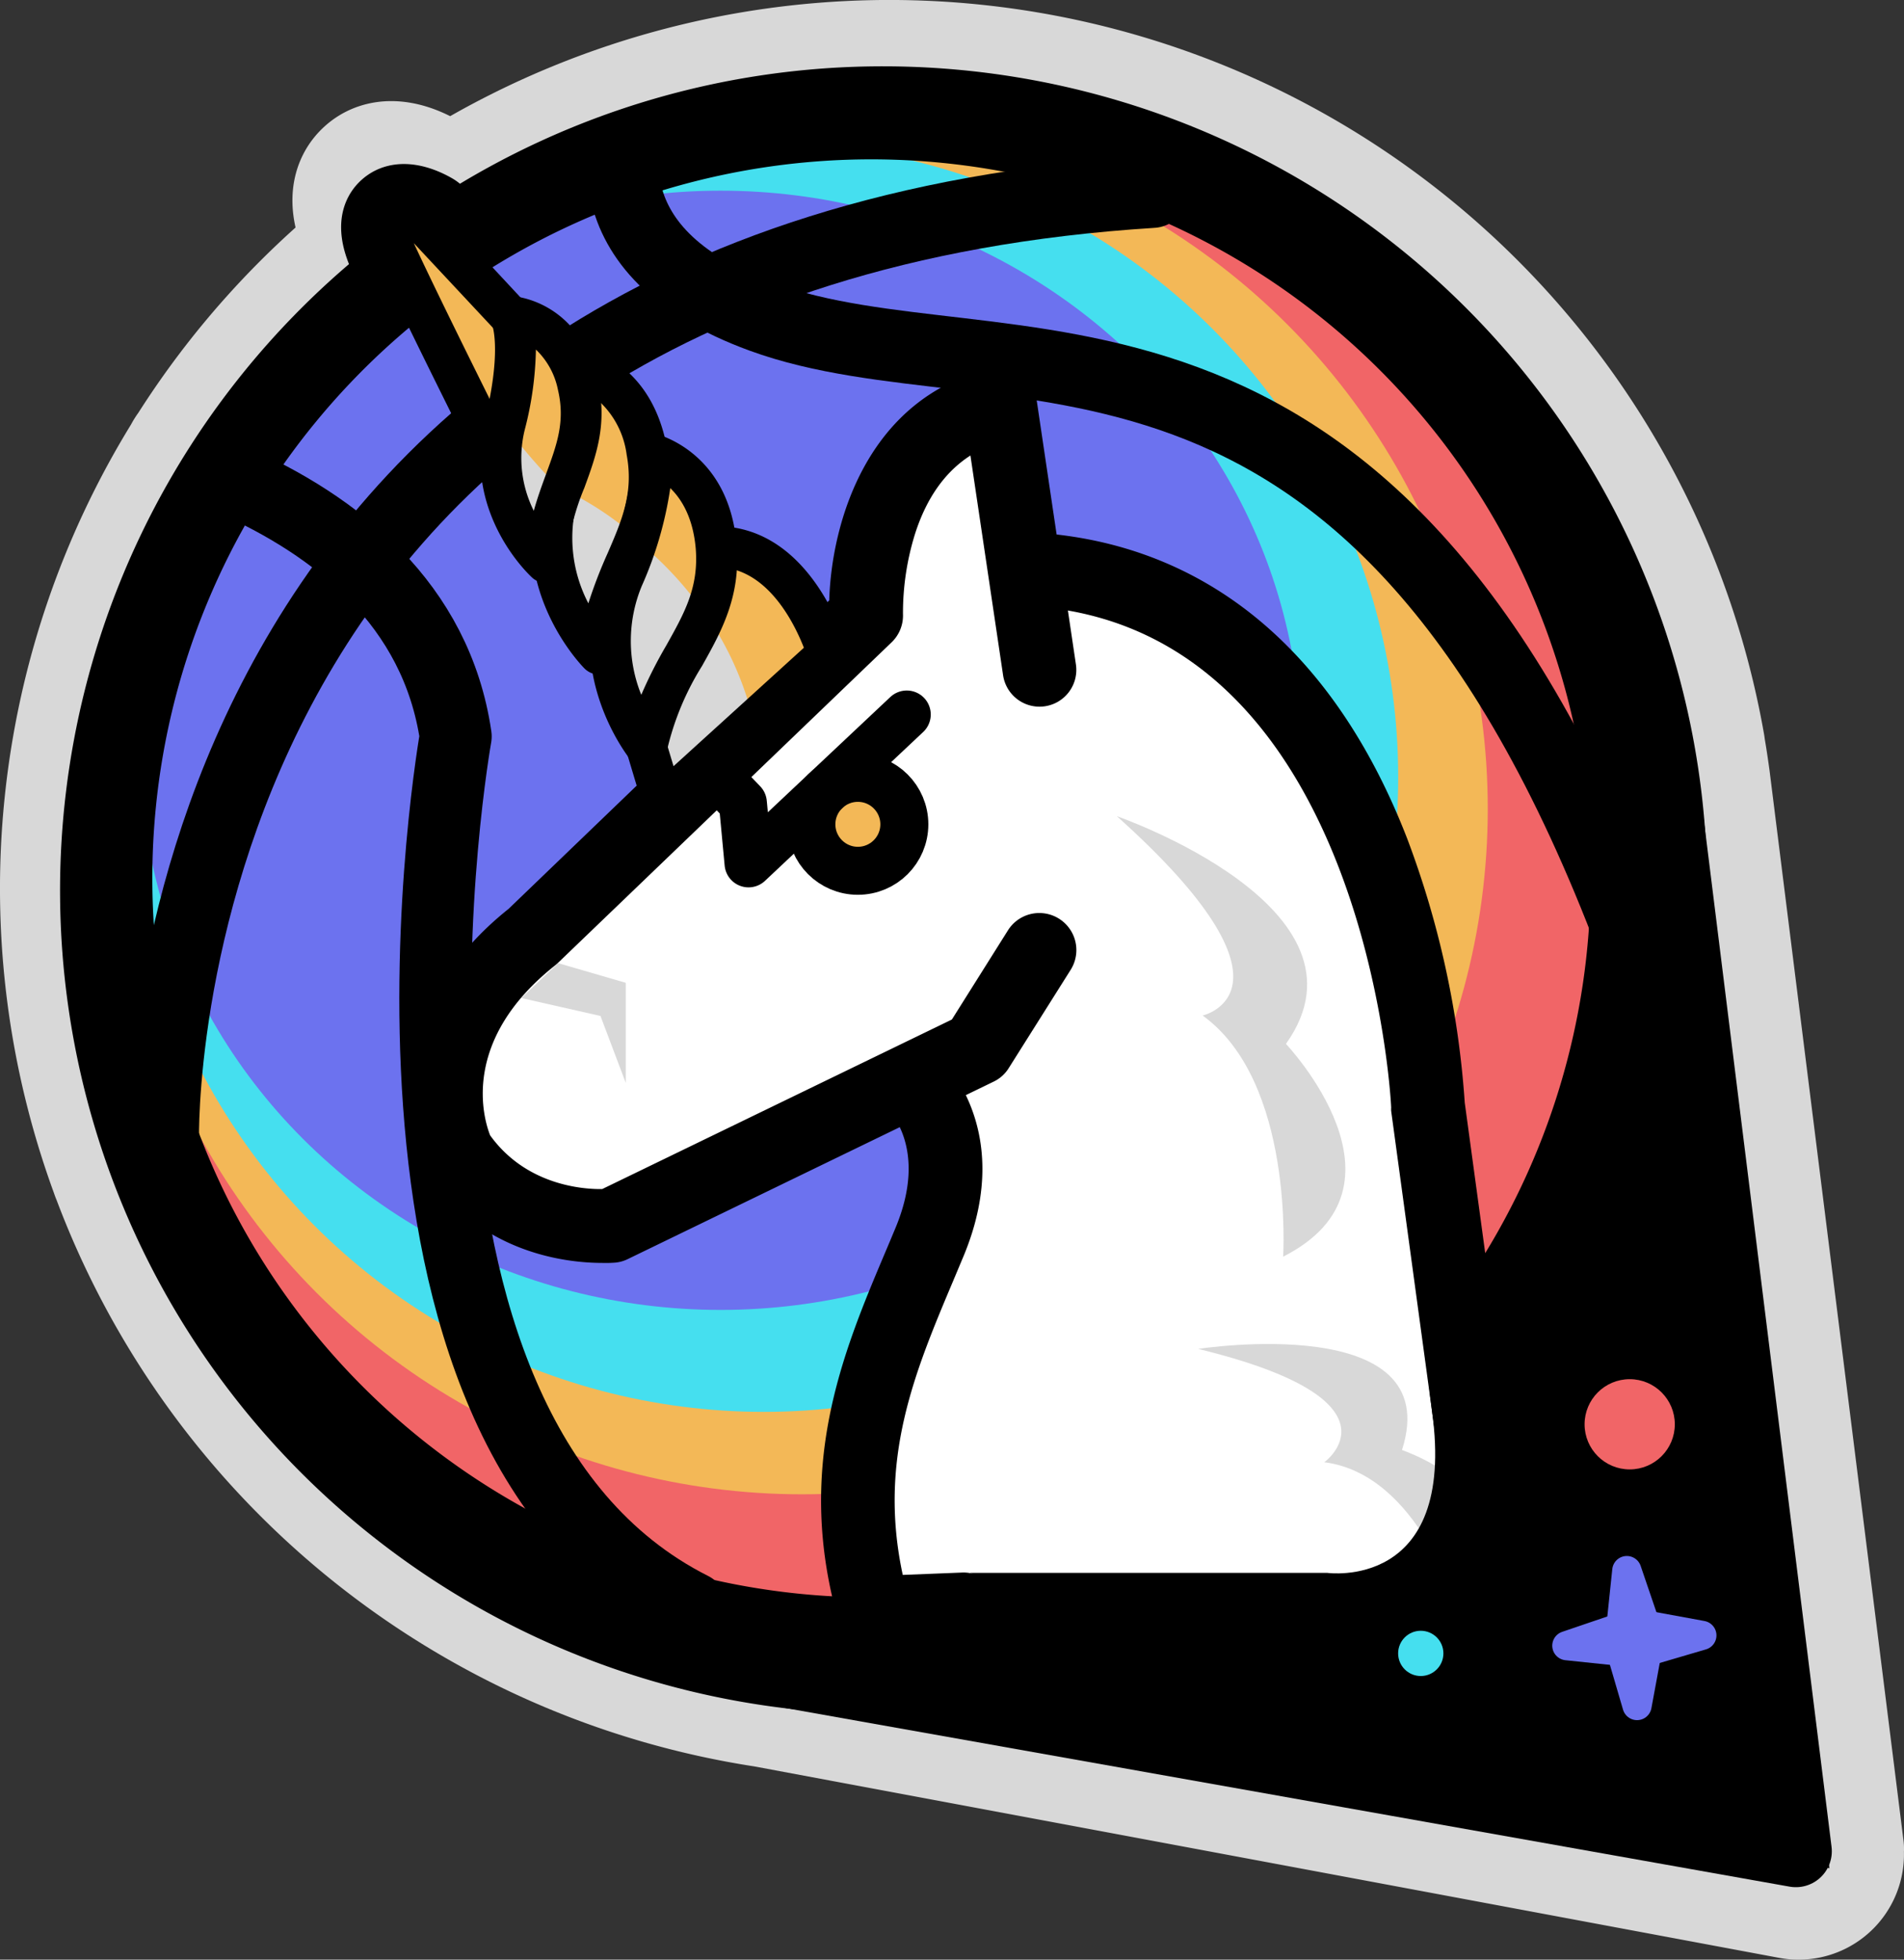 <svg xmlns="http://www.w3.org/2000/svg" id="Layer_1" width="251.518" height="258.918" data-name="Layer 1" version="1.1"><rect width="100%" height="100%" fill="#333333" stroke="none"/><defs id="defs4"><style id="style2">.cls-3{fill:#fff}.cls-4{fill:#d8d8d8}.cls-5{fill:#f16567}.cls-6{fill:#f3b857}.cls-7{fill:#45dfef}.cls-21{fill:#6c72ef}.cls-20,.cls-21{stroke-linecap:round;stroke-linejoin:round}.cls-20{fill:none;stroke:#000}.cls-21{stroke:#6c72ef}.cls-20{stroke-width:9.5px}.cls-21{stroke-width:3.86px}</style></defs><path id="path358" d="m242.543 244.273-17.69-141.33c-.18-1.3-.37-2.59-.59-3.87l-.07-.45a.14.14 0 0 0 0-.06 108.34 108.34 0 0 0-165.5-72.25l-2-2.1a2.7 2.7 0 0 0-.65-.52c-1.38-.79-4.83-2.42-7.13-.35-2.47 2.23-.8 6-.17 7.41.26.6.58 1.29.93 2.06a109.12 109.12 0 0 0-24 26.82 4.34 4.34 0 0 0-.53.85 108.2 108.2 0 0 0-9.53 94.22 4.29 4.29 0 0 0 .19.5 108.71 108.71 0 0 0 85.39 69.34l135.51 25.32a4.56 4.56 0 0 0 .9.08 4.93 4.93 0 0 0 4.88-5.67z" style="stroke:#d8d8d8;stroke-width:17.95px;stroke-linecap:round;stroke-linejoin:round"/><path id="path360" d="m236.433 241.423-16.45-108a104.54 104.54 0 0 0-103.27-120.3 103.85 103.85 0 0 0-56.63 16.72l-1.89-2a2.72 2.72 0 0 0-.63-.5c-1.33-.77-4.66-2.33-6.88-.34-2.38 2.15-.77 5.78-.16 7.15.25.57.56 1.24.9 2a104.46 104.46 0 0 0 77.74 185.23z" style="stroke:#000;stroke-width:8.72px;stroke-miterlimit:10"/><path id="polyline362" d="m226.07 1000.81 138.62 24.66-17.55-141.15" style="stroke:#000;stroke-width:9.5px;stroke-linecap:round;stroke-linejoin:round" transform="translate(-127.457 -780.877)"/><circle id="circle364" cx="115.123" cy="116.023" r="99.73" class="cls-5" style="fill:#f16567"/><circle id="circle366" cx="105.963" cy="106.863" r="90.57" class="cls-6" style="fill:#f3b857"/><circle id="circle368" cx="100.873" cy="102.713" r="83.83" class="cls-7" style="fill:#45dfef"/><ellipse id="ellipse370" cx="95.193" cy="99.133" rx="76.66" ry="73.94" style="fill:#6c72ef"/><path id="path372" d="M115.123 220.503a104.48 104.48 0 1 1 104.48-104.48 104.6 104.6 0 0 1-104.48 104.48m0-199.45a95 95 0 1 0 95 95 95.07 95.07 0 0 0-95-95"/><path id="path374" d="M21.543 150.473s-2.67-116.75 130.69-125.11" class="cls-20" style="fill:none;stroke:#000;stroke-width:9.5px;stroke-linecap:round;stroke-linejoin:round"/><path id="path376" d="M120.033 142.363s8.73 7.3 2.77 21.67c-5.96 14.37-13.19 28.72-7.29 49l11.75-.47 72.14 13-10.81-79.44s-2.69-65.89-50.19-70.75" class="cls-3" style="fill:#fff"/><path id="path378" d="M158.283 178.223s32.83-5.11 26.92 13.36c0 0 20.18 6.8 7.3 21 0 0-5-17.78-17.57-19.39 0 .04 11.29-8.17-16.65-14.97" class="cls-4" style="fill:#d8d8d8"/><path id="path380" d="M199.403 230.443a4.24 4.24 0 0 1-.86-.08l-71.62-12.88-11.22.45a4.87 4.87 0 0 1-4.87-3.5c-5.93-20.44.47-35.63 6.12-49 .46-1.08.91-2.16 1.36-3.24 4.35-10.48-.86-15.57-1.46-16.12a4.82 4.82 0 0 1-.58-6.82 4.89 4.89 0 0 1 6.88-.59c.47.39 11.39 9.79 4.15 27.26l-1.38 3.29c-5.11 12.12-9.95 23.61-6.67 38.87l7.82-.31a4.64 4.64 0 0 1 1.05.07l65.56 11.79-9.91-72.84a3.42 3.42 0 0 1 0-.45c0-.62-3.11-61.74-45.82-66.11a4.87 4.87 0 1 1 1-9.68c21.36 2.19 37.59 16.11 46.95 40.28a122 122 0 0 1 7.59 34.86l10.78 79.26a4.86 4.86 0 0 1-4.82 5.52z"/><path id="path382" d="M147.543 107.843s35.1 12.15 22.33 30.08c0 0 17.9 18.87-.37 28.11 0 0 1.49-23.11-10.64-31.86.01 0 14.46-3.21-11.32-26.33" class="cls-4" style="fill:#d8d8d8"/><path id="path384" d="m137.323 125.483-8.19 13-48.33 23.44s-12.95 1.31-20.33-9.55c0 0-7.16-15.2 9.88-28.66l44.08-42.36s-1-23.64 17.68-28l5.21 35.1" class="cls-3" style="fill:#fff"/><path id="path386" d="M79.543 166.863c-4.39 0-15.83-1.09-23.06-11.72a5.51 5.51 0 0 1-.38-.67c-3-6.44-4.59-21.88 11.08-34.39l42.36-40.76c.28-10.06 4.9-26.81 21.46-30.66a4.86 4.86 0 0 1 5.91 4l5.21 35.09a4.863 4.863 0 1 1-9.62 1.43l-4.31-29c-3.33 2.14-5.78 5.58-7.3 10.3a35.12 35.12 0 0 0-1.61 10.66 4.89 4.89 0 0 1-1.49 3.71l-44.08 42.36c-.11.11-.23.21-.35.31-12.56 9.93-9.5 20.23-8.62 22.48 4.8 6.67 12.41 7.14 14.81 7.1l46.19-22.4 7.45-11.85a4.895 4.895 0 0 1 8.25 5.27l-8.19 13a4.77 4.77 0 0 1-2 1.79l-48.34 23.45a4.73 4.73 0 0 1-1.64.46 16.39 16.39 0 0 1-1.73.04"/><path id="polyline388" d="m196.32 912.74 10.46 2.37 3.34 8.84v-13.22l-8.94-2.6" class="cls-4" style="fill:#d8d8d8" transform="translate(-127.457 -780.877)"/><path id="path390" d="M30.473 63.293c14 6.15 27.17 16.54 29.73 34 0 0-16.31 91.23 31.2 115.17" class="cls-20" style="fill:none;stroke:#000;stroke-width:9.5px;stroke-linecap:round;stroke-linejoin:round"/><path id="path392" d="M82.663 25.363c1.36 6 6.14 12.16 17.95 16.49 31.5 11.55 79.8-8.65 114.24 80.4" class="cls-20" style="fill:none;stroke:#000;stroke-width:9.5px;stroke-linecap:round;stroke-linejoin:round"/><path id="path394" d="m85.393 98.683 2.23 7.44 21.71-19.75s-4-14.25-14.79-14.15" class="cls-4" style="fill:#d8d8d8"/><path id="path396" d="M92.043 79.533a41.59 41.59 0 0 1 7.5 15.78l9.82-8.94s-2.61-9.28-9.29-12.8l-1.4-.11-2.69.21-.08-1.38c-.42 0-.85-.07-1.29-.07z" class="cls-6" style="fill:#f3b857"/><path id="path398" d="M87.623 108.833a3 3 0 0 1-.72-.1 2.71 2.71 0 0 1-1.87-1.83l-2.23-7.44a2.7 2.7 0 1 1 5.17-1.56l1 3.33 17.22-15.65c-1.28-3.28-4.89-10.65-11.53-10.65h-.12a2.71 2.71 0 0 1 0-5.41h.1c12.6 0 17.08 15.46 17.27 16.12a2.7 2.7 0 0 1-.78 2.73l-21.69 19.75a2.72 2.72 0 0 1-1.82.71"/><path id="path400" d="M79.133 86.373s-9.07-9.11-5.34-21.5c3.73-12.39 1.75-16.56 1.75-16.56s8 .88 9.92 11.23-5.27 15.43-6.33 26.83" class="cls-4" style="fill:#d8d8d8"/><path id="path402" d="m85.123 58.203-1.33-3.57a12.05 12.05 0 0 0-5.41-5.38l-2 16.4a40.83 40.83 0 0 1 7.65 5.36 19.83 19.83 0 0 0 1.41-11.47c-.09-.48-.2-.91-.32-1.34" class="cls-6" style="fill:#f3b857"/><path id="path404" d="M79.133 89.123a2.71 2.71 0 0 1-1.92-.8c-.42-.42-10.16-10.41-6-24.19 3-10.09 2-14.15 1.85-14.66a2.52 2.52 0 0 1 .14-2.69 2.72 2.72 0 0 1 2.62-1.12c.41 0 10 1.25 12.27 13.43 1.23 6.63-.85 11.43-2.86 16.09a35.9 35.9 0 0 0-3.41 11.49 2.71 2.71 0 0 1-1.78 2.29 2.65 2.65 0 0 1-.91.16m-.37-36.41a48.62 48.62 0 0 1-2.38 13 18.69 18.69 0 0 0 1.34 14 62.26 62.26 0 0 1 2.55-6.63c1.92-4.44 3.44-8 2.51-13a11.67 11.67 0 0 0-4.02-7.41z"/><path id="path406" d="M85.393 98.683s-8.21-10.16-3.14-22.29c5.07-12.13 3.49-16.56 3.49-16.56s8 1.74 8.84 12.39c.84 10.65-6.93 15.05-9.19 26.46" class="cls-4" style="fill:#d8d8d8"/><path id="path408" d="M94.543 72.223a15.15 15.15 0 0 0-3.13-8.54l-4.29-2.36-.43-1.15a8.45 8.45 0 0 0-.94-.31s1.12 3.2-1.62 11.55a46.74 46.74 0 0 1 9 9.69 18.82 18.82 0 0 0 1.41-8.88" class="cls-6" style="fill:#f3b857"/><path id="path410" d="M85.393 101.383a2.72 2.72 0 0 1-2.11-1c-.37-.47-9.15-11.57-3.52-25 4.14-9.91 3.51-14.12 3.41-14.64a2.54 2.54 0 0 1 .42-2.67 2.72 2.72 0 0 1 2.72-.84c.4.09 10 2.31 11 14.82.55 6.81-2.06 11.45-4.57 15.93a36.57 36.57 0 0 0-4.66 11.27 2.72 2.72 0 0 1-2 2.09 2.34 2.34 0 0 1-.69.04m3.15-36.89a49.38 49.38 0 0 1-3.77 12.94 19 19 0 0 0-.06 14.37 59.51 59.51 0 0 1 3.29-6.5c2.41-4.3 4.32-7.69 3.9-12.86-.36-4.05-1.86-6.5-3.36-7.95"/><path id="path412" d="m67.443 41.853-12.82-13.73s-6.32-3.64-3.22 3.38 13.66 28 13.66 28" class="cls-6" style="fill:#f3b857"/><path id="path414" d="M65.063 62.203a2.68 2.68 0 0 1-2.41-1.49c-.44-.86-10.62-21.18-13.72-28.17-.6-1.37-2.21-5 .17-7.14 2.21-2 5.54-.43 6.87.33a2.78 2.78 0 0 1 .63.5l12.82 13.78a2.7 2.7 0 1 1-3.95 3.68l-10.81-11.57c3.75 8.1 12.72 26 12.82 26.21a2.69 2.69 0 0 1-1.21 3.62 2.63 2.63 0 0 1-1.21.25"/><path id="path416" d="M72.123 74.323s-8.08-7.3-5.44-18.16c2.64-10.86.76-14.31.76-14.31s6.83.3 8.9 9.07c2.07 8.77-3.8 13.55-4.22 23.4" class="cls-4" style="fill:#d8d8d8"/><path id="path418" d="M74.203 64.843c1.64-4.55 3.42-8.46 2.14-13.92-2.07-8.77-8.9-9.07-8.9-9.07s1.88 3.46-.76 14.31a81.92 81.92 0 0 0 7.52 8.68" class="cls-6" style="fill:#f3b857"/><path id="path420" d="M72.123 77.023a2.73 2.73 0 0 1-1.81-.69c-.38-.35-9.24-8.53-6.25-20.81 2.07-8.53 1.14-11.94 1-12.44a2.52 2.52 0 0 1 0-2.66 2.7 2.7 0 0 1 2.48-1.3c.37 0 8.9.51 11.41 11.15 1.35 5.73-.23 10-1.76 14.18a31.73 31.73 0 0 0-2.39 9.95 2.69 2.69 0 0 1-1.65 2.38 2.77 2.77 0 0 1-1.03.24m-1.33-30.84a45 45 0 0 1-1.48 10.62 15.61 15.61 0 0 0 1.2 10.69c.49-1.77 1.08-3.37 1.63-4.88 1.42-3.87 2.54-6.92 1.57-11.07a10.09 10.09 0 0 0-2.92-5.36"/><path id="path422" d="M128.123 207.813h47.19s17.1 2.43 13.87-21.26c-3.23-23.69 7.35 2.26 7.35 2.26l2.87 36.77-23.28.75"/><path id="polygon424" d="m345.37 997.23-3.01-8.84-1.02 9.73 2.37 8.1z" class="cls-21" style="fill:#6c72ef;stroke:#6c72ef;stroke-width:3.86px;stroke-linecap:round;stroke-linejoin:round" transform="translate(-127.457 -780.877)"/><path id="polygon426" d="m343.28 995.3-8.84 3.01 9.73 1.02 8.1-2.38z" class="cls-21" style="fill:#6c72ef;stroke:#6c72ef;stroke-width:3.86px;stroke-linecap:round;stroke-linejoin:round" transform="translate(-127.457 -780.877)"/><circle id="circle428" cx="215.283" cy="188.183" r="5.96" class="cls-5" style="fill:#f16567"/><circle id="circle430" cx="187.683" cy="218.453" r="2.99" class="cls-7" style="fill:#45dfef"/><circle id="circle432" cx="113.323" cy="108.913" r="6.14" style="fill:#f3b857;stroke:#000;stroke-width:6.34px;stroke-linecap:round;stroke-linejoin:round"/><path id="polyline434" d="m247.24 875.28-20.9 19.67-.75-7.99-4.51-4.7" style="fill:none;stroke:#000;stroke-width:6.34px;stroke-linecap:round;stroke-linejoin:round" transform="translate(-127.457 -780.877)"/></svg>